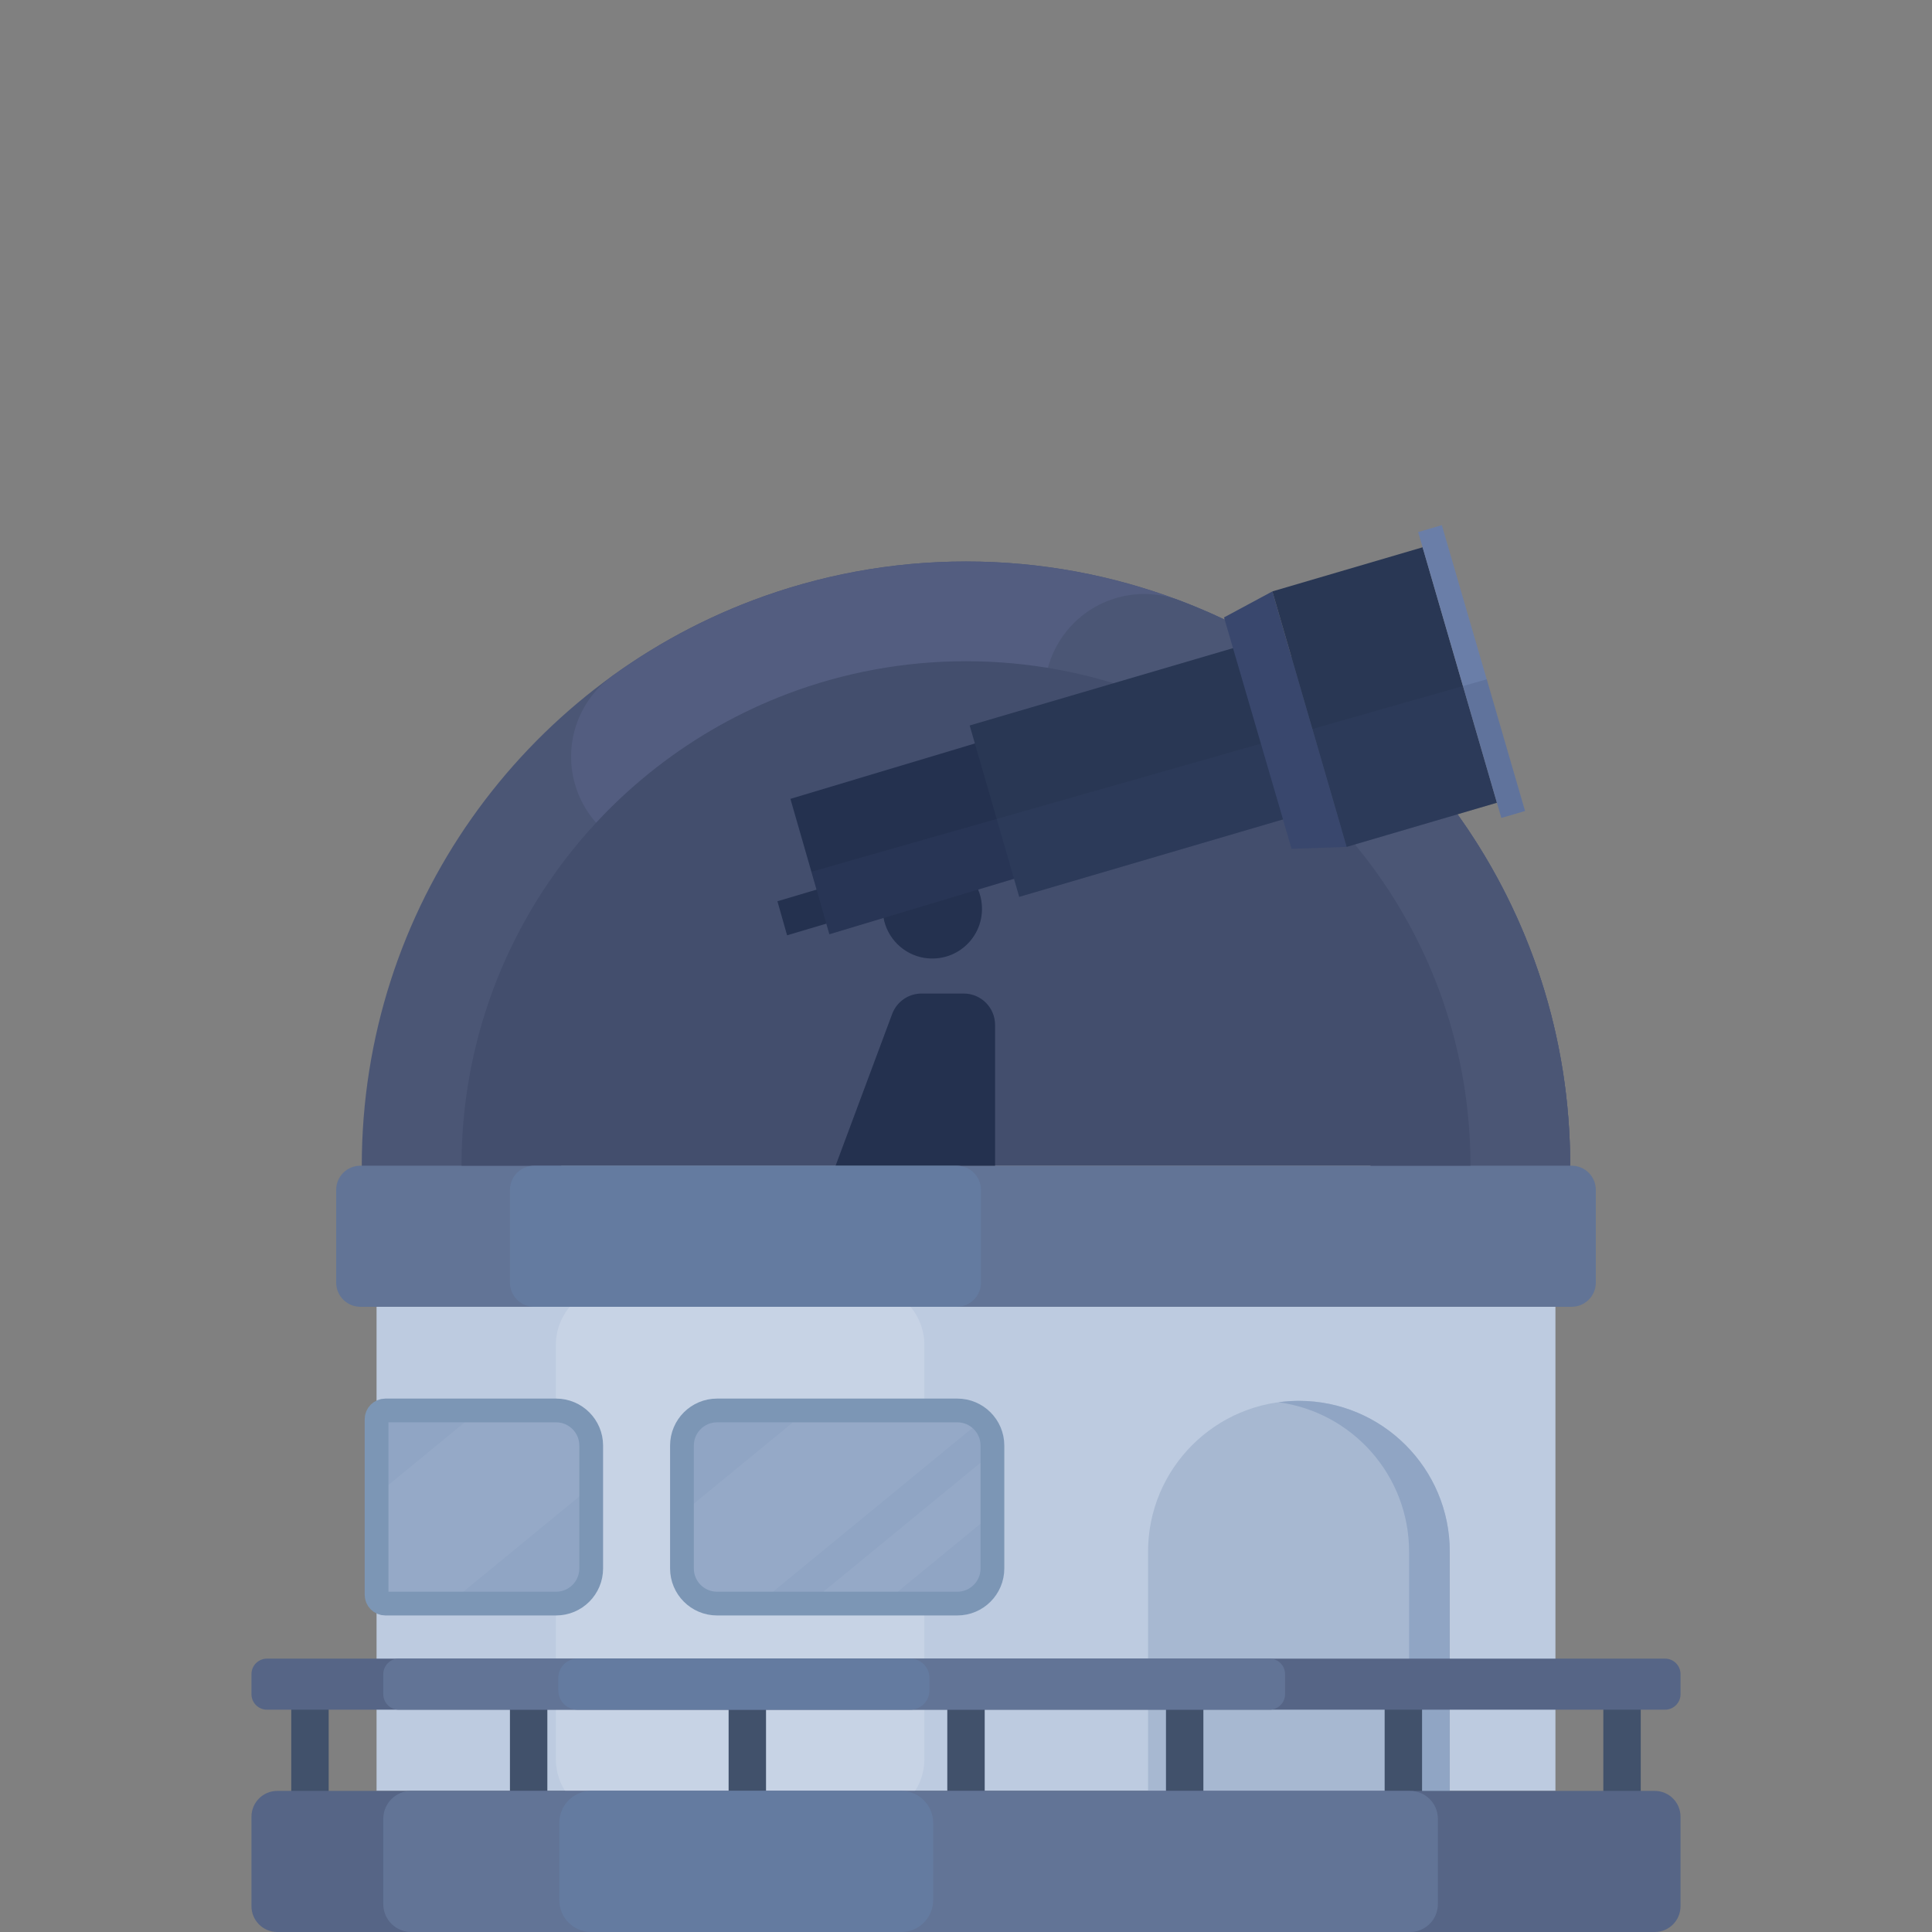 <svg width="240" height="240" viewBox="0 0 240 240" fill="none" xmlns="http://www.w3.org/2000/svg">
<rect x="0" y="0" width="240" height="240" fill="#808080" stroke="none"/>
<g clip-path="url(#clip0_4056_13347)">
<path d="M193.222 144.807H46.778V222.475H193.222V144.807Z" fill="#BDCBE0"/>
<path d="M107.445 159.699H76.434C72.356 159.699 69.05 163.005 69.05 167.083V218.517C69.05 222.595 72.356 225.902 76.434 225.902H107.445C111.523 225.902 114.829 222.595 114.829 218.517V167.083C114.829 163.005 111.523 159.699 107.445 159.699Z" fill="#C7D3E5"/>
<path d="M118.918 175.212H89.079C86.669 175.212 84.715 177.166 84.715 179.576V194.839C84.715 197.249 86.669 199.203 89.079 199.203H118.918C121.329 199.203 123.283 197.249 123.283 194.839V179.576C123.283 177.166 121.329 175.212 118.918 175.212Z" fill="#90A5C4"/>
<g opacity="0.05">
<path d="M118.918 175.212H100.297L84.715 188.005V194.839C84.715 197.249 86.669 199.203 89.079 199.203H94.224L121.949 176.44C121.164 175.681 120.097 175.212 118.918 175.212Z" fill="white"/>
<path d="M123.282 188.067V180.49L100.49 199.203H109.719L123.282 188.067Z" fill="white"/>
</g>
<path d="M118.918 175.212H89.079C86.669 175.212 84.715 177.166 84.715 179.576V194.839C84.715 197.249 86.669 199.203 89.079 199.203H118.918C121.329 199.203 123.283 197.249 123.283 194.839V179.576C123.283 177.166 121.329 175.212 118.918 175.212Z" stroke="#7C96B5" stroke-width="2.95" stroke-miterlimit="10"/>
<path d="M180.097 222.694H142.614V192.761C142.614 182.41 151.005 174.019 161.355 174.019C171.706 174.019 180.097 182.41 180.097 192.761L180.097 222.694Z" fill="#A7B8D1"/>
<path d="M161.356 174.019C160.498 174.019 159.655 174.082 158.828 174.194C167.983 175.428 175.042 183.268 175.042 192.761V222.694H180.097V192.761C180.097 182.41 171.706 174.019 161.356 174.019Z" fill="#90A5C4"/>
<path d="M182.668 144.809C182.668 117.996 165.823 95.126 142.142 86.178C135.256 83.576 127.798 82.14 120 82.14C112.203 82.14 104.745 83.575 97.858 86.177C74.177 95.125 57.331 117.994 57.331 144.808" stroke="#4B5675" stroke-width="24.78" stroke-miterlimit="10" stroke-linecap="round"/>
<path d="M182.668 144.809C182.668 117.996 165.823 95.126 142.142 86.178C135.256 83.576 127.798 82.14 120 82.14C112.203 82.14 104.745 83.575 97.858 86.177C92.65 88.145 87.773 90.786 83.333 93.994" stroke="#535D80" stroke-width="24.78" stroke-miterlimit="10" stroke-linecap="round"/>
<path d="M182.668 144.809C182.668 127.64 175.761 112.088 164.576 100.772C158.293 94.416 150.66 89.396 142.142 86.178" stroke="#4B5675" stroke-width="24.78" stroke-miterlimit="10" stroke-linecap="round"/>
<path d="M195.23 144.807H44.77C43.108 144.807 41.761 146.154 41.761 147.816V159.326C41.761 160.988 43.108 162.335 44.77 162.335H195.23C196.892 162.335 198.239 160.988 198.239 159.326V147.816C198.239 146.154 196.892 144.807 195.23 144.807Z" fill="#627496"/>
<path d="M40.828 208.438H36.182V229.555H40.828V208.438Z" fill="#41516B"/>
<path d="M67.993 208.438H63.347V229.555H67.993V208.438Z" fill="#41516B"/>
<path d="M95.158 208.438H90.512V229.555H95.158V208.438Z" fill="#41516B"/>
<path d="M122.323 208.438H117.677V229.555H122.323V208.438Z" fill="#41516B"/>
<path d="M149.488 208.438H144.842V229.555H149.488V208.438Z" fill="#41516B"/>
<path d="M176.653 208.438H172.007V229.555H176.653V208.438Z" fill="#41516B"/>
<path d="M203.818 208.438H199.172V229.555H203.818V208.438Z" fill="#41516B"/>
<path d="M205.558 222.473H34.442C32.672 222.473 31.238 223.907 31.238 225.677V236.796C31.238 238.565 32.672 240 34.442 240H205.558C207.328 240 208.762 238.565 208.762 236.796V225.677C208.762 223.907 207.328 222.473 205.558 222.473Z" fill="#566586"/>
<path d="M206.834 206.04H33.166C32.101 206.04 31.238 206.903 31.238 207.968V210.457C31.238 211.522 32.101 212.385 33.166 212.385H206.834C207.899 212.385 208.762 211.522 208.762 210.457V207.968C208.762 206.903 207.899 206.04 206.834 206.04Z" fill="#566586"/>
<path d="M182.668 144.809C182.668 117.996 165.823 95.126 142.142 86.178C135.256 83.576 127.798 82.14 120 82.14C112.203 82.14 104.745 83.575 97.858 86.177C74.177 95.125 57.331 117.994 57.331 144.808L182.668 144.809Z" fill="#434E6D"/>
<path d="M157.707 206.04H49.541C48.477 206.04 47.613 206.903 47.613 207.968V210.457C47.613 211.522 48.477 212.385 49.541 212.385H157.707C158.772 212.385 159.635 211.522 159.635 210.457V207.968C159.635 206.903 158.772 206.04 157.707 206.04Z" fill="#627496"/>
<path d="M113.071 206.04H71.743C70.426 206.04 69.359 207.107 69.359 208.424V210.001C69.359 211.318 70.426 212.385 71.743 212.385H113.071C114.388 212.385 115.455 211.318 115.455 210.001V208.424C115.455 207.107 114.388 206.04 113.071 206.04Z" fill="#647BA0"/>
<path d="M175.154 222.473H51.079C49.165 222.473 47.613 224.024 47.613 225.938V236.535C47.613 238.449 49.165 240 51.079 240H175.154C177.067 240 178.619 238.449 178.619 236.535V225.938C178.619 224.024 177.067 222.473 175.154 222.473Z" fill="#627496"/>
<path d="M111.958 222.473H73.442C71.254 222.473 69.48 224.247 69.48 226.435V236.037C69.48 238.226 71.254 240 73.442 240H111.958C114.147 240 115.921 238.226 115.921 236.037V226.435C115.921 224.247 114.147 222.473 111.958 222.473Z" fill="#647BA0"/>
<path d="M123.612 144.81H103.799L110.829 125.957C111.397 124.432 112.853 123.421 114.48 123.421H119.715C121.868 123.421 123.612 125.166 123.612 127.318V144.81Z" fill="#24314F"/>
<path d="M109.747 113.952C109.055 109.734 112.65 106.139 116.868 106.831C119.422 107.25 121.482 109.31 121.901 111.864C122.593 116.082 118.998 119.677 114.78 118.985C112.226 118.566 110.166 116.506 109.747 113.952Z" fill="#24314F"/>
<path d="M103.029 116.052L127.976 108.562L123.134 91.747L98.187 99.237L103.029 116.052Z" fill="#24314F"/>
<path d="M97.775 116.186L108.627 112.961L107.428 108.731L96.575 111.957L97.775 116.186Z" fill="#24314F"/>
<path d="M160.58 101.437L126.614 111.41L120.457 90.121L154.423 80.147L160.58 101.437Z" fill="#293754"/>
<path d="M167.285 105.201L160.449 105.445L152.053 76.698L158.059 73.466L167.285 105.201Z" fill="#39476D"/>
<path d="M176.723 67.985L158.059 73.466L167.285 105.201L185.95 99.719L176.723 67.985Z" fill="#293754"/>
<path d="M189.445 100.743L186.504 101.606L176.169 66.098L179.11 65.235L189.445 100.743Z" fill="#6A7EA8"/>
<g style="mix-blend-mode:multiply" opacity="0.2">
<path d="M103.029 116.051L125.944 109.172L126.614 111.41L159.355 101.796L160.449 105.445L167.285 105.201L185.944 99.722L186.504 101.606L189.445 100.743L184.692 84.383L100.802 108.289L103.029 116.051Z" fill="#39476D"/>
</g>
<path d="M118.849 144.807H66.356C64.694 144.807 63.347 146.154 63.347 147.816V159.326C63.347 160.988 64.694 162.335 66.356 162.335H118.849C120.51 162.335 121.857 160.988 121.857 159.326V147.816C121.857 146.154 120.51 144.807 118.849 144.807Z" fill="#647BA0"/>
<path d="M69.078 175.212H47.869C47.266 175.212 46.778 175.7 46.778 176.303V198.112C46.778 198.714 47.266 199.203 47.869 199.203H69.078C71.488 199.203 73.442 197.249 73.442 194.839V179.576C73.442 177.166 71.488 175.212 69.078 175.212Z" fill="#90A5C4"/>
<path opacity="0.05" d="M46.778 198.112C46.778 198.714 47.267 199.203 47.869 199.203H55.756L73.442 184.683V179.576C73.442 177.166 71.488 175.212 69.078 175.212H59.529L46.778 185.68L46.778 198.112Z" fill="white"/>
<path d="M69.078 175.212H47.869C47.266 175.212 46.778 175.7 46.778 176.303V198.112C46.778 198.714 47.266 199.203 47.869 199.203H69.078C71.488 199.203 73.442 197.249 73.442 194.839V179.576C73.442 177.166 71.488 175.212 69.078 175.212Z" stroke="#7C96B5" stroke-width="2.95" stroke-miterlimit="10"/>
</g>
<defs>
<clipPath id="clip0_4056_13347">
<rect width="240" height="240" fill="white"/>
</clipPath>
</defs>
</svg>
